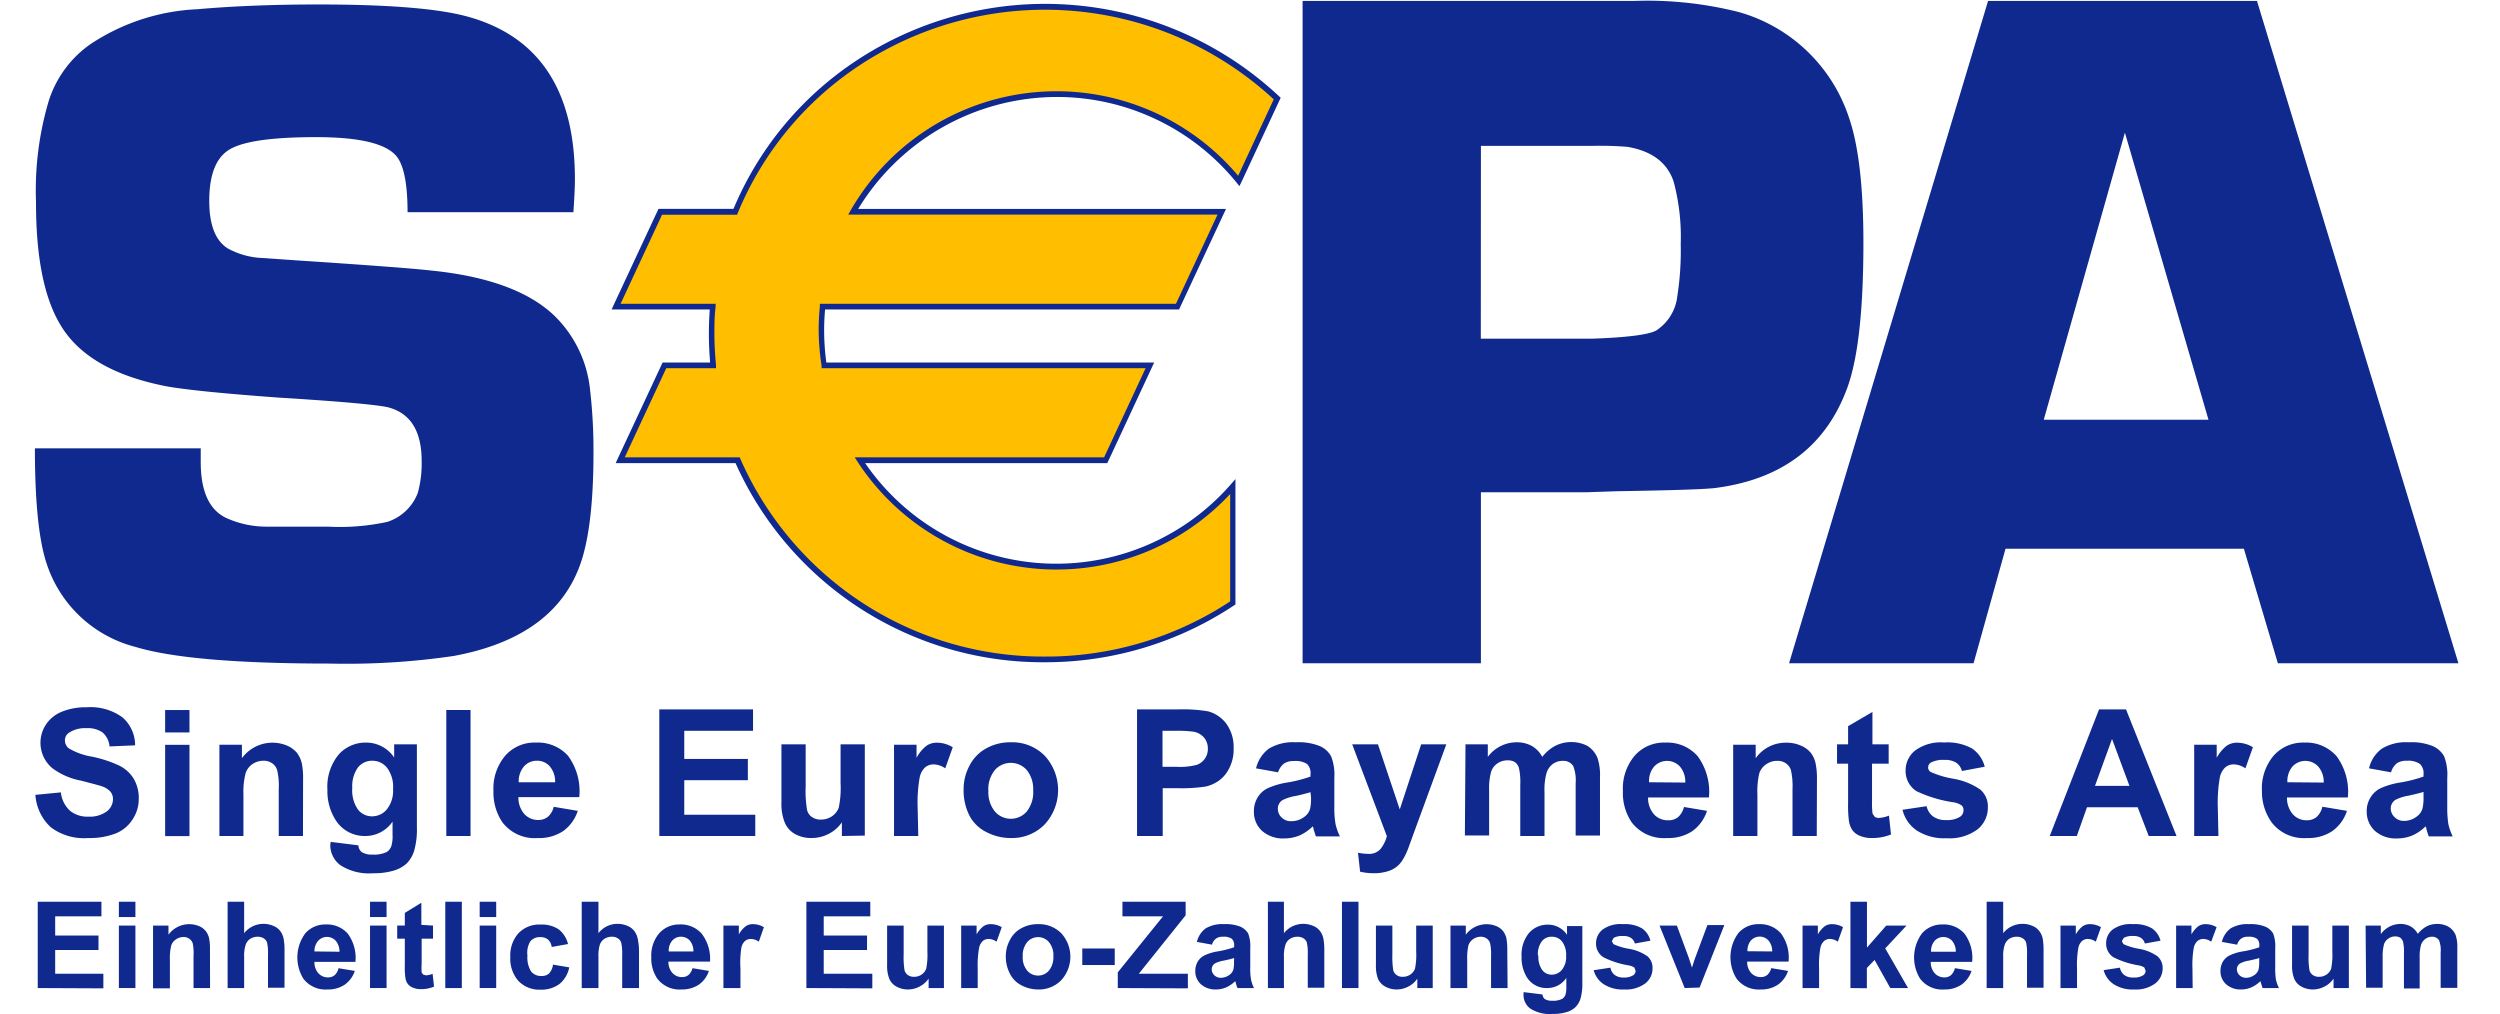<svg xmlns="http://www.w3.org/2000/svg" id="svg10908" viewBox="0 0 246.47 100"><defs/><defs><style>.cls-1{fill:#10298e}</style></defs><path id="path5457" d="M3.72 97.41V88.9H10v1.44H5.44v1.89h4.27v1.43H5.44V96h4.75v1.44z" class="cls-1"/><path id="path5459" d="M11.72 88.9h1.63v1.51h-1.63zm0 2.35h1.63v6.16h-1.63z" class="cls-1"/><path id="path5471" d="M20.71 97.41h-1.63v-3.15A4.8 4.8 0 0019 93a.91.91 0 00-.34-.45.93.93 0 00-.56-.17 1.27 1.27 0 00-.76.24 1.11 1.11 0 00-.46.61 5 5 0 00-.13 1.42v2.79h-1.66v-6.19h1.52v.9a2.53 2.53 0 013-.85 1.65 1.65 0 01.68.5 1.85 1.85 0 01.32.68 5.13 5.13 0 01.09 1.1z" class="cls-1"/><path id="path5475" d="M24.07 88.9V92a2.44 2.44 0 012.9-.71 1.54 1.54 0 01.68.53 1.86 1.86 0 01.31.72 6 6 0 01.09 1.22v3.62h-1.63v-3.23a5 5 0 00-.09-1.23.83.83 0 00-.33-.41 1.08 1.08 0 00-.59-.16 1.4 1.4 0 00-.73.2 1.14 1.14 0 00-.46.6 3.45 3.45 0 00-.15 1.17v3.09h-1.63V88.9z" class="cls-1"/><path id="path5479" d="M33.35 95.45l1.63.27a2.69 2.69 0 01-1 1.36 2.93 2.93 0 01-1.69.47 2.74 2.74 0 01-2.38-1.06 4 4 0 01.2-4.49 2.62 2.62 0 012-.86 2.74 2.74 0 012.17.9 4 4 0 01.76 2.79H31a1.61 1.61 0 00.39 1.12 1.26 1.26 0 00.95.41 1 1 0 00.64-.21 1.31 1.31 0 00.39-.67m.1-1.65a1.65 1.65 0 00-.37-1.08 1.17 1.17 0 00-1.73 0A1.54 1.54 0 0031 93.8z" class="cls-1"/><path id="path5481" d="M36.48 88.9h1.63v1.51h-1.63zm0 2.35h1.63v6.16h-1.63z" class="cls-1"/><path id="path5485" d="M42.69 91.25v1.29h-1.12V95a6.69 6.69 0 000 .88l.15.2.28.08a2.19 2.19 0 00.65-.15l.14 1.26a3.3 3.3 0 01-1.29.25 2 2 0 01-.79-.15 1.19 1.19 0 01-.52-.38 1.5 1.5 0 01-.23-.64 7.28 7.28 0 01-.05-1.15v-2.66h-.75v-1.29h.75V90l1.63-1v2.18z" class="cls-1"/><path id="path5487" d="M43.9 88.9h1.63v8.51H43.9z" class="cls-1"/><path id="path5489" d="M47.29 88.9h1.63v1.51h-1.63zm0 2.35h1.63v6.16h-1.63z" class="cls-1"/><path id="path5493" d="M56 93.07l-1.61.29a1.18 1.18 0 00-.36-.73 1.14 1.14 0 00-.75-.24 1.21 1.21 0 00-1 .42 2.17 2.17 0 00-.28 1.41 2.56 2.56 0 00.36 1.55 1.23 1.23 0 001 .45 1.07 1.07 0 00.74-.22 1.55 1.55 0 00.42-.9l1.6.27a2.8 2.8 0 01-.95 1.63 3 3 0 01-1.9.57 2.84 2.84 0 01-2.16-.86 3.32 3.32 0 01-.8-2.36 3.28 3.28 0 01.81-2.35 2.83 2.83 0 012.18-.85 3 3 0 011.79.48 2.64 2.64 0 01.91 1.44" class="cls-1"/><path id="path5497" d="M59 88.9V92a2.37 2.37 0 011.88-.92 2.42 2.42 0 011 .21 1.6 1.6 0 01.68.53 2 2 0 01.31.72 6.14 6.14 0 01.13 1.25v3.62h-1.66v-3.26a4.85 4.85 0 00-.1-1.23.78.78 0 00-.33-.41 1 1 0 00-.58-.16 1.35 1.35 0 00-.73.2 1.15 1.15 0 00-.47.6 3.78 3.78 0 00-.13 1.17v3.09h-1.65V88.9z" class="cls-1"/><path id="path5501" d="M68.27 95.45l1.62.27a2.68 2.68 0 01-1 1.36 3 3 0 01-1.7.47 2.75 2.75 0 01-2.38-1.06 3.52 3.52 0 01-.6-2.12A3.38 3.38 0 0165 92a2.62 2.62 0 012-.86 2.74 2.74 0 012.17.9A4.06 4.06 0 0170 94.8h-4.1a1.61 1.61 0 00.39 1.12 1.24 1.24 0 00.94.41 1 1 0 00.65-.21 1.31 1.31 0 00.39-.67m.09-1.65a1.59 1.59 0 00-.36-1.08 1.17 1.17 0 00-.85-.37 1.12 1.12 0 00-.88.39 1.49 1.49 0 00-.34 1.06z" class="cls-1"/><path id="path5505" d="M73 97.41h-1.68v-6.16h1.52v.87a2.65 2.65 0 01.7-.82 1.27 1.27 0 01.7-.19 2.09 2.09 0 011.07.3l-.5 1.43a1.41 1.41 0 00-.77-.27.9.9 0 00-.58.19 1.24 1.24 0 00-.37.68A9.6 9.6 0 0073 95.5z" class="cls-1"/><path id="path5509" d="M79.5 97.41V88.9h6.3v1.44h-4.59v1.89h4.27v1.43h-4.27V96H86v1.44z" class="cls-1"/><path id="path5513" d="M91.55 97.41v-.93a2.4 2.4 0 01-.89.78 2.45 2.45 0 01-1.15.29 2.3 2.3 0 01-1.12-.28 1.59 1.59 0 01-.71-.76 3.4 3.4 0 01-.22-1.37v-3.89h1.63v2.83a7.89 7.89 0 00.09 1.59.86.86 0 00.33.46 1 1 0 00.6.17 1.3 1.3 0 00.75-.22 1.22 1.22 0 00.45-.57 6.75 6.75 0 00.12-1.67v-2.59h1.63v6.16z" class="cls-1"/><path id="path5517" d="M96.39 97.41h-1.63v-6.16h1.52v.87a2.65 2.65 0 01.7-.82 1.27 1.27 0 01.7-.19 2.15 2.15 0 011.08.3l-.51 1.43a1.41 1.41 0 00-.76-.27.91.91 0 00-.59.19 1.31 1.31 0 00-.37.68 9.6 9.6 0 00-.14 2.06z" class="cls-1"/><path id="path5521" d="M99.16 94.24a3.28 3.28 0 01.41-1.57 2.64 2.64 0 011.13-1.16 3.32 3.32 0 011.64-.4 3.1 3.1 0 012.29.9 3.43 3.43 0 010 4.62 3.06 3.06 0 01-2.27.92 3.55 3.55 0 01-1.62-.39A2.57 2.57 0 0199.57 96a3.68 3.68 0 01-.41-1.8m1.67.09a2 2 0 00.44 1.4 1.4 1.4 0 001.07.49 1.39 1.39 0 001.07-.49 2.08 2.08 0 00.44-1.42 2 2 0 00-.44-1.39 1.39 1.39 0 00-1.07-.49 1.4 1.4 0 00-1.07.49 2.07 2.07 0 00-.44 1.41" class="cls-1"/><path id="path5523" d="M106.7 93.51h3.2v1.63h-3.2z" class="cls-1"/><path id="path5527" d="M110.2 97.41v-1.55l4.46-5.52h-4V88.9h6.23v1.34L112.27 96h4.84v1.44z" class="cls-1"/><path id="path5531" d="M119.48 93.13l-1.48-.27a2.32 2.32 0 01.86-1.33 3.21 3.21 0 011.81-.42 3.91 3.91 0 011.62.25 1.73 1.73 0 01.76.66 3.48 3.48 0 01.21 1.46v1.9a6 6 0 00.08 1.2 3.18 3.18 0 00.29.83H122a3.78 3.78 0 01-.16-.48l-.06-.2a3 3 0 01-.89.61 2.52 2.52 0 01-1 .21 2.14 2.14 0 01-1.5-.52 1.73 1.73 0 01-.55-1.31 1.85 1.85 0 01.25-.93 1.62 1.62 0 01.7-.62 4.87 4.87 0 011.3-.38 9.82 9.82 0 001.58-.4v-.17a.84.84 0 00-.23-.67 1.42 1.42 0 00-.88-.2 1.09 1.09 0 00-.67.18 1.11 1.11 0 00-.4.6m2.18 1.32c-.21.07-.54.15-1 .25a3 3 0 00-.89.28.69.69 0 00-.32.58.82.82 0 00.26.59.92.92 0 00.65.25 1.45 1.45 0 00.84-.29 1 1 0 00.39-.54 3.48 3.48 0 00.06-.8z" class="cls-1"/><path id="path5535" d="M126.58 88.9V92a2.44 2.44 0 012.9-.71 1.54 1.54 0 01.68.53 1.86 1.86 0 01.31.72 6 6 0 01.09 1.22v3.62h-1.63v-3.23a5 5 0 00-.09-1.23.83.83 0 00-.33-.41 1.08 1.08 0 00-.59-.16 1.4 1.4 0 00-.73.2 1.09 1.09 0 00-.46.6 3.45 3.45 0 00-.15 1.17v3.09H125V88.9z" class="cls-1"/><path id="path5537" d="M132.3 88.9h1.63v8.51h-1.63z" class="cls-1"/><path id="path5541" d="M139.73 97.41v-.93a2.29 2.29 0 01-.88.78 2.46 2.46 0 01-1.16.29 2.29 2.29 0 01-1.11-.28 1.61 1.61 0 01-.72-.76 3.61 3.61 0 01-.21-1.37v-3.89h1.62v2.83a8.79 8.79 0 00.09 1.59.86.86 0 00.33.46 1 1 0 00.61.17 1.29 1.29 0 00.74-.22 1.25 1.25 0 00.46-.57 6.75 6.75 0 00.12-1.67v-2.59h1.63v6.16z" class="cls-1"/><path id="path5545" d="M148.63 97.41H147v-3.15a5 5 0 00-.1-1.29.91.91 0 00-.34-.45 1 1 0 00-.56-.17 1.3 1.3 0 00-.77.24 1.22 1.22 0 00-.46.61 5.58 5.58 0 00-.12 1.42v2.79H143v-6.16h1.51v.9a2.55 2.55 0 013-.85 1.72 1.72 0 01.68.5 2 2 0 01.32.68 5.88 5.88 0 01.09 1.1z" class="cls-1"/><path id="path5549" d="M150.21 97.81l1.86.23a.66.66 0 00.22.45 1.27 1.27 0 00.73.17 1.92 1.92 0 001-.19.79.79 0 00.32-.41 2.49 2.49 0 00.08-.75v-.9a2.24 2.24 0 01-1.85 1 2.28 2.28 0 01-2-1 3.65 3.65 0 01-.56-2.07 3.4 3.4 0 01.74-2.37 2.43 2.43 0 011.86-.81 2.24 2.24 0 011.88 1v-.86H156v5.52a5.49 5.49 0 01-.18 1.63 2 2 0 01-.51.85 2 2 0 01-.87.48 4.37 4.37 0 01-1.37.18 3.54 3.54 0 01-2.22-.54 1.67 1.67 0 01-.65-1.36zm1.46-3.61a2.21 2.21 0 00.38 1.44 1.16 1.16 0 00.93.45 1.29 1.29 0 001-.47 2 2 0 00.42-1.38 2.17 2.17 0 00-.4-1.42 1.26 1.26 0 00-1-.47 1.2 1.2 0 00-1 .46 2.1 2.1 0 00-.38 1.39" class="cls-1"/><path id="path5553" d="M157.13 95.65l1.64-.25a1.14 1.14 0 00.42.72 1.39 1.39 0 00.89.25 1.64 1.64 0 00.95-.23.52.52 0 00.22-.44l-.12-.31a1.47 1.47 0 00-.54-.21 8.65 8.65 0 01-2.5-.8 1.58 1.58 0 01-.74-1.38 1.71 1.71 0 01.64-1.35 3 3 0 012-.54 3.38 3.38 0 011.88.41 2.06 2.06 0 01.84 1.22l-1.53.28a1 1 0 00-.38-.55 1.32 1.32 0 00-.78-.19 1.81 1.81 0 00-.93.18l-.18.33.16.29a5.83 5.83 0 001.52.46 4.48 4.48 0 011.82.73 1.5 1.5 0 01.51 1.21 1.86 1.86 0 01-.7 1.46 3.19 3.19 0 01-2.1.61 3.43 3.43 0 01-2-.51 2.36 2.36 0 01-1-1.39" class="cls-1"/><path id="path5557" d="M166.09 97.41l-2.48-6.16h1.71l1.16 3.14.33 1 .17-.53c.02-.09.11-.35.18-.52l1.17-3.14H170l-2.44 6.16z" class="cls-1"/><path id="path5561" d="M174.65 95.45l1.63.27a2.69 2.69 0 01-1 1.36 2.93 2.93 0 01-1.69.47 2.74 2.74 0 01-2.38-1.06 4 4 0 01.19-4.52 2.62 2.62 0 012-.86 2.74 2.74 0 012.17.9 4 4 0 01.76 2.79h-4.08a1.61 1.61 0 00.39 1.12 1.26 1.26 0 00.94.41 1 1 0 00.65-.21 1.31 1.31 0 00.39-.67m.1-1.65a1.65 1.65 0 00-.37-1.08 1.17 1.17 0 00-1.73 0 1.54 1.54 0 00-.34 1.06z" class="cls-1"/><path id="path5565" d="M179.34 97.41h-1.63v-6.16h1.51v.87a2.65 2.65 0 01.7-.82 1.29 1.29 0 01.7-.19 2.12 2.12 0 011.08.3l-.51 1.43a1.41 1.41 0 00-.76-.27.88.88 0 00-.58.19 1.24 1.24 0 00-.38.68 9.83 9.83 0 00-.13 2.06z" class="cls-1"/><path id="path5569" d="M182.43 97.41V88.9h1.63v4.52l1.9-2.17h2l-2.1 2.25 2.25 3.91h-1.75l-1.55-2.77-.76.79v2z" class="cls-1"/><path id="path5573" d="M192.74 95.45l1.63.27a2.69 2.69 0 01-1 1.36 2.93 2.93 0 01-1.69.47 2.72 2.72 0 01-2.38-1.06 4 4 0 01.2-4.49 2.62 2.62 0 012-.86 2.74 2.74 0 012.17.9 4 4 0 01.76 2.79h-4.08a1.61 1.61 0 00.39 1.12 1.26 1.26 0 00.94.41 1 1 0 00.65-.21 1.31 1.31 0 00.39-.67m.1-1.65a1.65 1.65 0 00-.37-1.08 1.15 1.15 0 00-.85-.37 1.13 1.13 0 00-.88.39 1.54 1.54 0 00-.34 1.06z" class="cls-1"/><path id="path5577" d="M197.49 88.9V92a2.44 2.44 0 012.9-.71 1.54 1.54 0 01.68.53 1.87 1.87 0 01.32.72 7 7 0 01.08 1.22v3.62h-1.63v-3.23a5 5 0 00-.09-1.23.78.78 0 00-.33-.41 1.08 1.08 0 00-.59-.16 1.4 1.4 0 00-.73.2 1.14 1.14 0 00-.46.6 3.45 3.45 0 00-.15 1.17v3.09h-1.63V88.9z" class="cls-1"/><path id="path5581" d="M204.77 97.41h-1.63v-6.16h1.51v.87a2.65 2.65 0 01.7-.82 1.3 1.3 0 01.71-.19 2.12 2.12 0 011.07.3l-.51 1.43a1.41 1.41 0 00-.76-.27.88.88 0 00-.58.19 1.24 1.24 0 00-.38.68 9.83 9.83 0 00-.13 2.06z" class="cls-1"/><path id="path5585" d="M207.34 95.65l1.66-.25a1.18 1.18 0 00.42.72 1.39 1.39 0 00.89.25 1.64 1.64 0 001-.23.52.52 0 00.22-.44l-.12-.31a1.47 1.47 0 00-.54-.21 8.65 8.65 0 01-2.5-.8 1.57 1.57 0 01-.73-1.38 1.71 1.71 0 01.63-1.35 3 3 0 012-.54 3.38 3.38 0 011.88.41 2.11 2.11 0 01.85 1.22l-1.54.28a1 1 0 00-.38-.55 1.32 1.32 0 00-.78-.19 1.74 1.74 0 00-.92.18l-.19.33.16.29a5.81 5.81 0 001.53.46 4.49 4.49 0 011.81.73 1.51 1.51 0 01.52 1.21 1.87 1.87 0 01-.71 1.46 3.17 3.17 0 01-2.1.61 3.43 3.43 0 01-2-.51 2.36 2.36 0 01-1-1.39" class="cls-1"/><path id="path5589" d="M216.17 97.41h-1.63v-6.16h1.51v.87a2.65 2.65 0 01.7-.82 1.29 1.29 0 01.7-.19 2.12 2.12 0 011.08.3l-.53 1.43a1.41 1.41 0 00-.76-.27.88.88 0 00-.58.19 1.24 1.24 0 00-.38.68 9.83 9.83 0 00-.13 2.06z" class="cls-1"/><path id="path5593" d="M220.53 93.13l-1.48-.27a2.32 2.32 0 01.86-1.33 3.21 3.21 0 011.81-.42 3.91 3.91 0 011.62.25 1.73 1.73 0 01.76.66 3.48 3.48 0 01.21 1.46v1.9a7.07 7.07 0 00.07 1.2 3.66 3.66 0 00.3.83h-1.62l-.15-.48-.06-.2a3 3 0 01-.89.61 2.52 2.52 0 01-1 .21 2.14 2.14 0 01-1.5-.52 1.73 1.73 0 01-.55-1.31 1.85 1.85 0 01.25-.93 1.62 1.62 0 01.7-.62 4.87 4.87 0 011.3-.38 9.82 9.82 0 001.58-.4v-.17a.84.84 0 00-.23-.67 1.42 1.42 0 00-.88-.2 1.09 1.09 0 00-.67.18 1.11 1.11 0 00-.4.6m2.18 1.32c-.21.07-.54.15-1 .25a3 3 0 00-.89.28.69.69 0 00-.32.58.82.82 0 00.26.59.92.92 0 00.65.25 1.45 1.45 0 00.84-.29 1 1 0 00.39-.54 3.48 3.48 0 00.06-.8z" class="cls-1"/><path id="path5597" d="M230.06 97.41v-.93a2.32 2.32 0 01-.89.78 2.45 2.45 0 01-1.15.29 2.3 2.3 0 01-1.12-.28 1.59 1.59 0 01-.71-.76 3.4 3.4 0 01-.22-1.37v-3.89h1.63v2.83a7.89 7.89 0 00.09 1.59.86.86 0 00.33.46 1 1 0 00.6.17 1.3 1.3 0 00.75-.22 1.22 1.22 0 00.45-.57 6.75 6.75 0 00.12-1.67v-2.59h1.63v6.16z" class="cls-1"/><path id="path5601" d="M233.22 91.25h1.5v.84a2.41 2.41 0 011.93-1 2.08 2.08 0 011 .24 1.9 1.9 0 01.72.74 2.82 2.82 0 01.87-.74 2.21 2.21 0 011-.24 2.24 2.24 0 011.14.27 1.75 1.75 0 01.71.81 3.55 3.55 0 01.17 1.28v3.94h-1.64v-3.5a2.7 2.7 0 00-.16-1.19.79.79 0 00-.7-.35 1.09 1.09 0 00-.64.21 1.21 1.21 0 00-.44.61 4.45 4.45 0 00-.13 1.28v3H237V94a4.51 4.51 0 00-.09-1.16.81.81 0 00-.27-.39.9.9 0 00-.5-.13 1.13 1.13 0 00-.67.21 1.08 1.08 0 00-.44.58 4.65 4.65 0 00-.13 1.27v3h-1.63z" class="cls-1"/><path id="path5605" d="M3.52 78.36L6 78.12a2.89 2.89 0 00.9 1.81 2.69 2.69 0 001.82.58 2.81 2.81 0 001.8-.51 1.54 1.54 0 00.62-1.21 1.16 1.16 0 00-.26-.75 2 2 0 00-.9-.54c-.3-.1-1-.28-2-.54a6.84 6.84 0 01-2.84-1.24 3.27 3.27 0 01-.61-4.29 3.4 3.4 0 011.56-1.26 6.17 6.17 0 012.45-.44 5.32 5.32 0 013.54 1 3.64 3.64 0 011.24 2.75l-2.52.11a2.07 2.07 0 00-.69-1.38 2.55 2.55 0 00-1.6-.42 2.85 2.85 0 00-1.71.45.89.89 0 00-.4.77 1 1 0 00.37.76 6.62 6.62 0 002.31.83 12 12 0 012.72.9 3.46 3.46 0 011.38 1.27 3.74 3.74 0 01.5 2 3.63 3.63 0 01-.6 2 3.53 3.53 0 01-1.68 1.4 7.14 7.14 0 01-2.71.45A5.42 5.42 0 015 81.55a4.76 4.76 0 01-1.51-3.19" class="cls-1"/><path id="path5607" d="M16.28 70h2.4v2.21h-2.4zm0 3.43h2.4v9h-2.4z" class="cls-1"/><path id="path5611" d="M29.87 82.42h-2.39v-4.61a6.76 6.76 0 00-.16-1.9 1.27 1.27 0 00-.49-.66A1.42 1.42 0 0026 75a1.9 1.9 0 00-1.12.34 1.71 1.71 0 00-.67.9 7.4 7.4 0 00-.21 2.09v4.09h-2.37v-9h2.22v1.33a3.73 3.73 0 014.43-1.25 2.56 2.56 0 011 .73 2.79 2.79 0 01.47 1 7.46 7.46 0 01.13 1.61z" class="cls-1"/><path id="path5615" d="M32.6 83l2.73.34a.93.93 0 00.31.65 1.79 1.79 0 001.07.26 2.87 2.87 0 001.41-.25 1.14 1.14 0 00.47-.61 3.43 3.43 0 00.11-1.1V81a3.23 3.23 0 01-2.7 1.42 3.36 3.36 0 01-2.89-1.54 5.27 5.27 0 01-.83-3 5 5 0 011.09-3.47 3.54 3.54 0 012.72-1.2 3.32 3.32 0 012.77 1.47v-1.3h2.24v8.11a7.85 7.85 0 01-.27 2.39 3 3 0 01-.74 1.25 3.28 3.28 0 01-1.27.7 6.67 6.67 0 01-2 .26 5.24 5.24 0 01-3.26-.79 2.48 2.48 0 01-1-2zm2.13-5.3a3.29 3.29 0 00.56 2.11 1.74 1.74 0 001.37.67 1.88 1.88 0 001.48-.69 2.93 2.93 0 00.61-2 3.13 3.13 0 00-.58-2.08 1.83 1.83 0 00-1.46-.71 1.77 1.77 0 00-1.42.66 3.16 3.16 0 00-.56 2" class="cls-1"/><path id="path5617" d="M44 70h2.39v12.42H44z" class="cls-1"/><path id="path5621" d="M54.58 79.54l2.38.4a3.88 3.88 0 01-1.45 2 4.22 4.22 0 01-2.48.68 4 4 0 01-3.49-1.54 5.2 5.2 0 01-.89-3.08 5 5 0 011.18-3.52 3.84 3.84 0 013-1.27 4 4 0 013.17 1.3 5.91 5.91 0 011.11 4.08h-6a2.45 2.45 0 00.58 1.66 1.83 1.83 0 001.38.59 1.48 1.48 0 00.94-.31 1.83 1.83 0 00.58-1m.14-2.41a2.31 2.31 0 00-.54-1.58 1.64 1.64 0 00-1.25-.54 1.66 1.66 0 00-1.29.57 2.23 2.23 0 00-.51 1.55z" class="cls-1"/><path id="path5625" d="M65 82.42V69.94h9.24v2.11h-6.78v2.77h6.27v2.1h-6.27v3.4h7v2.1z" class="cls-1"/><path id="path5629" d="M83 82.42v-1.35a3.5 3.5 0 01-1.3 1.14 3.7 3.7 0 01-1.69.41 3.29 3.29 0 01-1.64-.4 2.31 2.31 0 01-1-1.12 4.92 4.92 0 01-.33-2v-5.72h2.39v4.16a11.06 11.06 0 00.14 2.33 1.19 1.19 0 00.48.68 1.45 1.45 0 00.88.25 1.9 1.9 0 001.1-.33 1.78 1.78 0 00.66-.84 9.59 9.59 0 00.18-2.44v-3.81h2.39v9z" class="cls-1"/><path id="path5633" d="M90.53 82.42h-2.39v-9h2.22v1.29a3.71 3.71 0 011-1.2 1.8 1.8 0 011-.29 3 3 0 011.57.45l-.74 2.08a2.08 2.08 0 00-1.12-.39 1.3 1.3 0 00-.85.28 1.88 1.88 0 00-.55 1 14.41 14.41 0 00-.2 3z" class="cls-1"/><path id="path5637" d="M95 77.77a4.89 4.89 0 01.59-2.3 4 4 0 011.66-1.7 4.86 4.86 0 012.41-.59 4.49 4.49 0 013.34 1.33 5 5 0 010 6.76 4.5 4.5 0 01-3.34 1.35 5.15 5.15 0 01-2.36-.56 3.8 3.8 0 01-1.72-1.64 5.55 5.55 0 01-.58-2.65m2.45.13a3 3 0 00.63 2.1 2.08 2.08 0 003.15 0 3.06 3.06 0 00.63-2.08 3 3 0 00-.63-2 2.1 2.1 0 00-3.15 0 3 3 0 00-.64 2.06" class="cls-1"/><path id="path5641" d="M112.1 82.42V69.94h4a14.86 14.86 0 013 .19 3.3 3.3 0 011.8 1.22 3.9 3.9 0 01.72 2.43 4 4 0 01-.42 1.93 3.28 3.28 0 01-1 1.23 3.75 3.75 0 01-1.31.6 15.4 15.4 0 01-2.61.17h-1.65v4.71zm2.51-10.37v3.55H116a6.42 6.42 0 002-.2 1.64 1.64 0 001.08-1.58 1.66 1.66 0 00-.4-1.13 1.77 1.77 0 00-1-.55 11.39 11.39 0 00-1.81-.09z" class="cls-1"/><path id="path5645" d="M126 76.14l-2.17-.39a3.42 3.42 0 011.26-1.94 4.62 4.62 0 012.66-.63 5.6 5.6 0 012.38.38 2.34 2.34 0 011.1 1 5 5 0 01.32 2.14v2.79a9.37 9.37 0 00.12 1.76 5.37 5.37 0 00.43 1.21h-2.37l-.23-.71c0-.14-.06-.23-.08-.28a4.39 4.39 0 01-1.31.9 3.92 3.92 0 01-1.49.29 3.11 3.11 0 01-2.2-.75 2.52 2.52 0 01-.8-1.92 2.58 2.58 0 01.36-1.36 2.36 2.36 0 011-.92 7.68 7.68 0 011.9-.56 13 13 0 002.32-.59v-.24a1.23 1.23 0 00-.34-1 2.07 2.07 0 00-1.28-.29 1.7 1.7 0 00-1 .25 1.76 1.76 0 00-.58.88m3.2 1.94a19 19 0 01-1.45.37 4.65 4.65 0 00-1.31.41 1 1 0 00-.46.85 1.15 1.15 0 00.37.86 1.29 1.29 0 001 .37 2.07 2.07 0 001.24-.43 1.47 1.47 0 00.57-.79 4.84 4.84 0 00.09-1.16z" class="cls-1"/><path id="path5649" d="M133.31 73.38h2.54L138 79.8l2.11-6.42h2.48l-3.19 8.7-.57 1.57a6.44 6.44 0 01-.6 1.21 2.52 2.52 0 01-.66.68 2.72 2.72 0 01-.91.4 4.53 4.53 0 01-1.22.15 6.07 6.07 0 01-1.35-.15l-.21-1.87a5.54 5.54 0 001 .11 1.48 1.48 0 001.23-.49 3.49 3.49 0 00.62-1.25z" class="cls-1"/><path id="path5653" d="M144.48 73.38h2.2v1.24a3.55 3.55 0 012.82-1.44 3.11 3.11 0 011.5.35 2.7 2.7 0 011.05 1.09 4 4 0 011.28-1.09 3.52 3.52 0 013.16 0 2.51 2.51 0 011 1.19 5.25 5.25 0 01.25 1.87v5.78h-2.4v-5.12a3.92 3.92 0 00-.24-1.73 1.13 1.13 0 00-1-.51 1.67 1.67 0 00-1 .3 1.76 1.76 0 00-.63.9 6.15 6.15 0 00-.2 1.87v4.34h-2.39v-5a6.54 6.54 0 00-.13-1.7 1.13 1.13 0 00-.39-.58 1.32 1.32 0 00-.73-.18 1.76 1.76 0 00-1 .3 1.58 1.58 0 00-.63.85 6.38 6.38 0 00-.19 1.87v4.39h-2.39z" class="cls-1"/><path id="path5657" d="M165.91 79.54l2.38.4a3.93 3.93 0 01-1.45 2 4.24 4.24 0 01-2.48.68 4 4 0 01-3.49-1.54A5.14 5.14 0 01160 78a5 5 0 011.18-3.52 3.85 3.85 0 013-1.27 4 4 0 013.18 1.33 5.91 5.91 0 011.12 4.08h-6a2.45 2.45 0 00.58 1.66 1.83 1.83 0 001.38.59 1.5 1.5 0 001-.31 2 2 0 00.58-1m.13-2.41a2.31 2.31 0 00-.53-1.58 1.73 1.73 0 00-2.54 0 2.18 2.18 0 00-.5 1.55z" class="cls-1"/><path id="path5661" d="M179.11 82.42h-2.39v-4.61a7.18 7.18 0 00-.16-1.9 1.29 1.29 0 00-.5-.66 1.4 1.4 0 00-.83-.24 1.89 1.89 0 00-1.11.34 1.78 1.78 0 00-.68.9 7.93 7.93 0 00-.18 2.08v4.09h-2.39v-9h2.22v1.33a3.62 3.62 0 013-1.53 3.52 3.52 0 011.44.28 2.53 2.53 0 011 .73 2.61 2.61 0 01.46 1 7.35 7.35 0 01.14 1.61z" class="cls-1"/><path id="path5665" d="M186.2 73.38v1.91h-1.64v3.64a9 9 0 00.05 1.29l.21.3a.69.69 0 00.41.12 3.19 3.19 0 001-.23l.2 1.86a4.86 4.86 0 01-1.89.35 3 3 0 01-1.16-.21 1.71 1.71 0 01-.76-.57 2.21 2.21 0 01-.34-.93 11.47 11.47 0 01-.08-1.68v-3.94h-1.09v-1.91h1.09v-1.79l2.4-1.4v3.19z" class="cls-1"/><path id="path5669" d="M187.54 79.84l2.4-.36a1.74 1.74 0 00.62 1 2.1 2.1 0 001.31.37 2.39 2.39 0 001.39-.34.78.78 0 00.32-.64.64.64 0 00-.17-.45 1.88 1.88 0 00-.8-.32 12.89 12.89 0 01-3.67-1.1 2.35 2.35 0 01-1.07-2 2.5 2.5 0 01.93-2 4.26 4.26 0 012.87-.8 5 5 0 012.76.6 3.09 3.09 0 011.24 1.79l-2.25.42a1.4 1.4 0 00-.55-.81 2 2 0 00-1.15-.28 2.61 2.61 0 00-1.36.26.57.57 0 00-.27.49.52.52 0 00.24.43 8.9 8.9 0 002.23.67 6.65 6.65 0 012.67 1.07 2.18 2.18 0 01.75 1.77 2.75 2.75 0 01-1 2.14 4.63 4.63 0 01-3.07.89 5 5 0 01-2.92-.75 3.42 3.42 0 01-1.41-2" class="cls-1"/><path id="path5673" d="M214.58 82.42h-2.74l-1.09-2.83h-5l-1 2.83h-2.67l4.86-12.48h2.66zm-4.64-4.94l-1.72-4.63-1.68 4.63z" class="cls-1"/><path id="path5677" d="M218.71 82.42h-2.39v-9h2.22v1.29a3.84 3.84 0 011-1.2 1.85 1.85 0 011-.29 3 3 0 011.57.45l-.74 2.08a2.08 2.08 0 00-1.12-.39 1.28 1.28 0 00-.85.28 1.88 1.88 0 00-.55 1 14.41 14.41 0 00-.2 3z" class="cls-1"/><path id="path5681" d="M229 79.54l2.38.4a3.88 3.88 0 01-1.45 2 4.24 4.24 0 01-2.48.68 4 4 0 01-3.49-1.54A5.2 5.2 0 01223 78a5 5 0 011.17-3.52 3.87 3.87 0 013-1.27 4 4 0 013.18 1.33 5.91 5.91 0 011.12 4.08h-6a2.45 2.45 0 00.58 1.66 1.79 1.79 0 001.37.59 1.48 1.48 0 00.95-.31 1.89 1.89 0 00.58-1m.14-2.41a2.31 2.31 0 00-.54-1.58 1.73 1.73 0 00-2.54 0 2.22 2.22 0 00-.5 1.55z" class="cls-1"/><path id="path5685" d="M235.73 76.14l-2.17-.39a3.32 3.32 0 011.26-1.94 4.59 4.59 0 012.65-.63 5.57 5.57 0 012.38.38 2.37 2.37 0 011.11 1 5 5 0 01.31 2.14v2.79a10.56 10.56 0 00.11 1.76 5.37 5.37 0 00.43 1.21h-2.36a6.68 6.68 0 01-.23-.71c0-.14-.07-.23-.09-.28a4.27 4.27 0 01-1.31.9 3.88 3.88 0 01-1.49.29 3.11 3.11 0 01-2.2-.75 2.56 2.56 0 01-.8-1.92 2.5 2.5 0 01.37-1.36 2.34 2.34 0 011-.92 7.68 7.68 0 011.9-.56 13.39 13.39 0 002.33-.59v-.24a1.23 1.23 0 00-.35-1 2.05 2.05 0 00-1.28-.32 1.72 1.72 0 00-1 .25 1.75 1.75 0 00-.57.88m3.2 1.94c-.31.1-.79.22-1.46.37a4.55 4.55 0 00-1.3.41 1 1 0 00-.47.85 1.16 1.16 0 00.38.86 1.26 1.26 0 00.95.37 2 2 0 001.23-.43 1.47 1.47 0 00.57-.79 4.68 4.68 0 00.1-1.16z" class="cls-1"/><path id="path5689" d="M56.53 20.92H40.18q0-4-1-5.4-1.45-2-8-2-6.41 0-8.47 1.17c-1.39.78-2.08 2.49-2.08 5.11 0 2.38.62 3.95 1.84 4.7a7.77 7.77 0 003.49.94l3.29.23q10.61.7 13.24 1 8.38.84 12.16 4.45a11.88 11.88 0 013.53 7.37 51.52 51.52 0 01.33 6.15q0 7.88-1.51 11.54-2.73 6.72-12.27 8.49a72.4 72.4 0 01-12.23.75q-13.72 0-19.14-1.64a12.47 12.47 0 01-8.74-8.15Q3.44 52.17 3.44 44.2h16.35v1.36c0 2.84.82 4.66 2.44 5.47a9.53 9.53 0 004.09.89h6a22 22 0 005.87-.47 4.78 4.78 0 003-2.86 10.89 10.89 0 00.38-3.14q0-4.32-3.15-5.25c-.78-.25-4.43-.6-10.93-1q-7.84-.57-10.89-1.08-8-1.5-10.7-6.19-2.36-4-2.35-12A31 31 0 014.79 10a10.8 10.8 0 014.09-5.62A20.66 20.66 0 0119.45.91q5.37-.47 11.9-.47Q41.64.44 46 1.61q10.69 2.88 10.68 16.07 0 1.08-.15 3.24" class="cls-1"/><path id="path5693" d="M128.42 65.39V.09h32.73a36.73 36.73 0 0110.28 1.1 16 16 0 0110.84 10.36q1.44 4.11 1.44 12.38 0 9.93-1.58 14.28-3.13 8.59-12.95 9.89c-.77.12-4 .24-9.8.33l-2.92.1H146v16.86zm17.57-32h10.95c3.48-.12 5.59-.39 6.35-.81a4.66 4.66 0 002.08-3.43 29.05 29.05 0 00.33-5.09 21.17 21.17 0 00-.7-6.16q-.94-2.8-4.54-3.42a32.73 32.73 0 00-3.41-.1H146z" class="cls-1"/><path id="path5697" d="M221.22 54.1h-23.5l-3.15 11.29h-18.19L196 .09h26.51l19.86 65.3h-17.8zm-3.49-12.72l-8.24-28.3-8 28.3z" class="cls-1"/><path id="path5701" fill="#ffbe00" d="M104.16 9.28a23.1 23.1 0 0118 8.57l3.79-8.12a33.28 33.28 0 00-53.46 11.15H65.1l-4.36 9.34h9.5a32.63 32.63 0 00.04 5.8h-4.77l-4.36 9.36h11.56a33.35 33.35 0 0048.85 14.06V48a23.13 23.13 0 01-36.77-2.6H109l4.36-9.4H81.22a24.33 24.33 0 01-.22-3.42 23 23 0 01.12-2.36h35l4.36-9.34H84.11a23.15 23.15 0 0120-11.6"/><path id="path5705" d="M104.16 9.56A22.81 22.81 0 01121.91 18l.28.35.2-.4 3.78-8.12.09-.19-.15-.14a33.75 33.75 0 00-41.87-3.4 32.55 32.55 0 00-12 14.67l.26-.18h-7.58l-.08.17-4.36 9.35-.18.4h9.94L70 30.2a32.8 32.8 0 00.04 5.85l.28-.31h-5l-.07.16-4.37 9.36-.18.4h12l-.26-.17A33.19 33.19 0 00103 65.29a33.59 33.59 0 0018.67-5.61l.13-.09V47.23l-.49.56A22.85 22.85 0 0185 45.22l-.23.44h24.39l.08-.16 4.36-9.36.19-.4H81.22l.28.24a24.31 24.31 0 01-.25-3.4 22.87 22.87 0 01.12-2.33l-.28.26h35.16l.07-.17 4.36-9.34.19-.4H84.11l.24.43a23 23 0 0119.81-11.47m-20 11.6h36.32l-.26-.4-4.36 9.35.26-.16H80.83v.25a23.71 23.71 0 00-.12 2.38 24.22 24.22 0 00.29 3.49v.23h32.38l-.25-.4-4.36 9.36.25-.17H84.27l.28.44a23.41 23.41 0 0037.22 2.63l-.49-.18v11.46l.12-.23a33 33 0 01-18.4 5.52 32.61 32.61 0 01-30-19.47l-.07-.17H61.15l.25.41 4.36-9.36-.25.16h5.08V36c-.1-1.06-.16-2.12-.16-3.15 0-.8 0-1.65.12-2.6v-.3h-9.8l.25.39L65.35 21l-.25.17h7.57l.07-.18A32.1 32.1 0 0184.55 6.57a33.21 33.21 0 0141.17 3.36l-.06-.32-3.78 8.12.47-.06a23.41 23.41 0 00-38.48 3.06l-.25.43z" class="cls-1"/></svg>